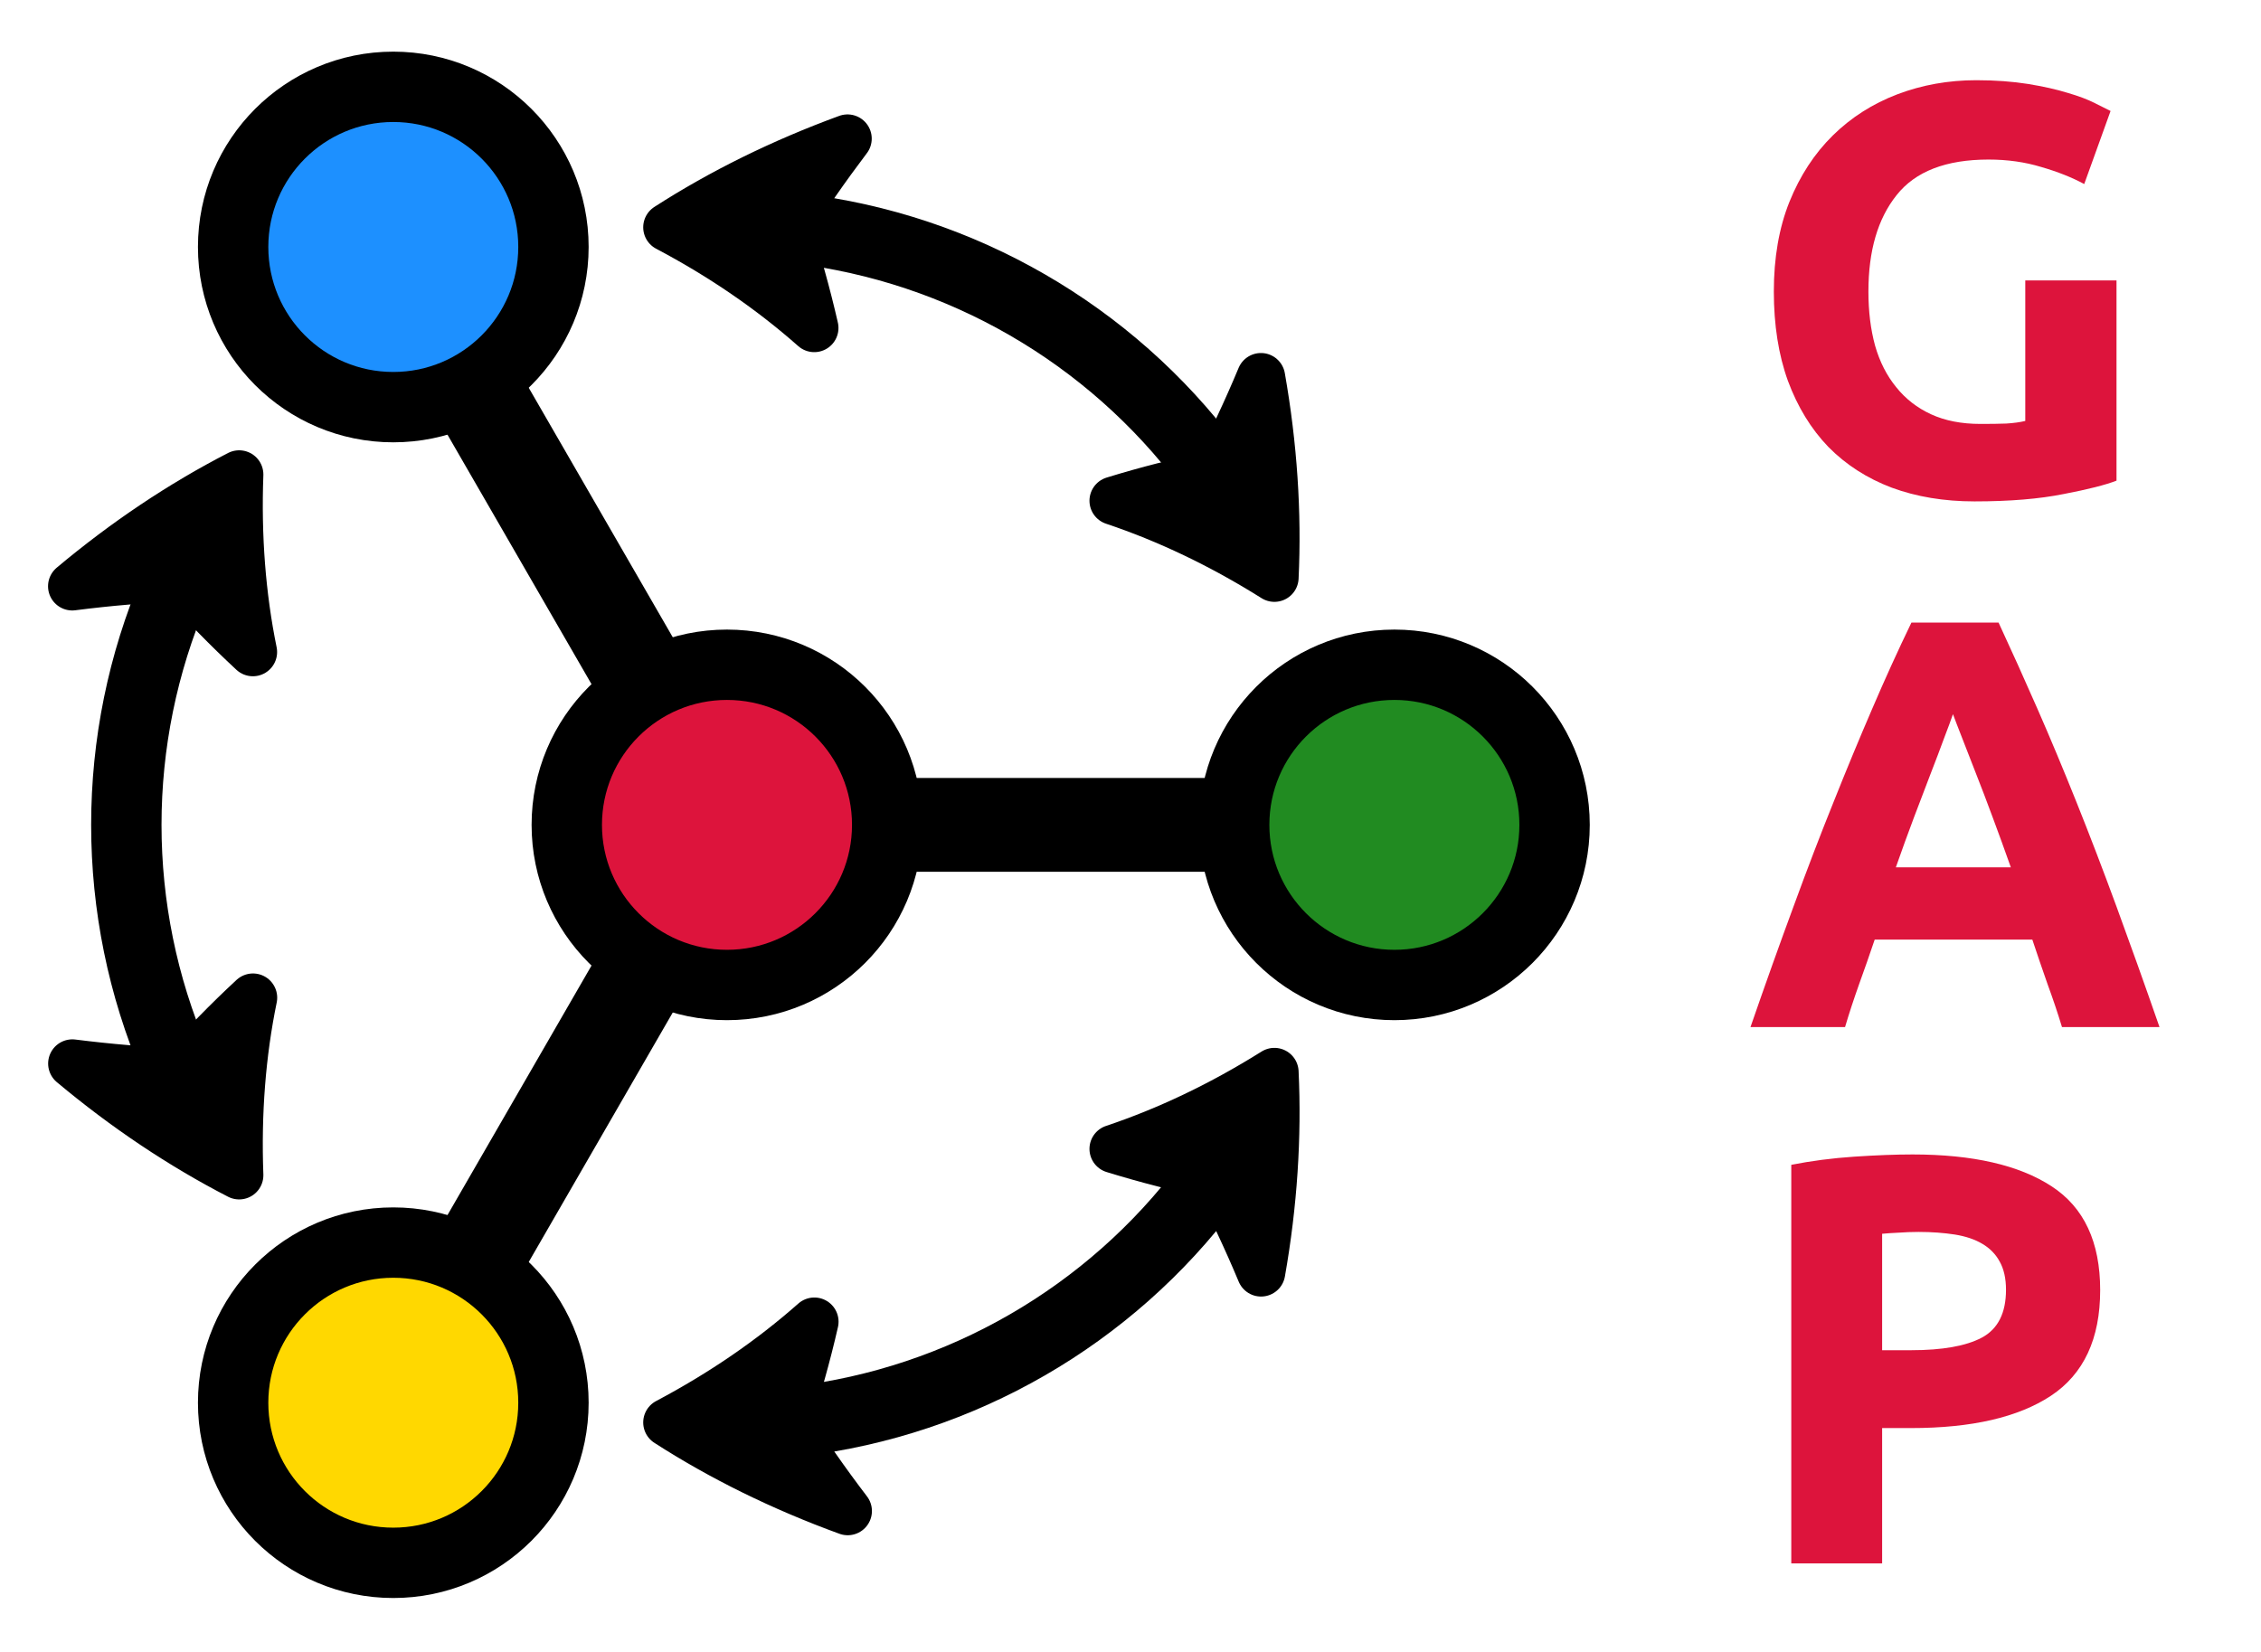 <?xml version="1.0" encoding="UTF-8"?>
<svg xmlns="http://www.w3.org/2000/svg" xmlns:xlink="http://www.w3.org/1999/xlink" width="95.264" height="69.631" viewBox="0 0 95.264 69.631">
<defs>
<g>
<g id="glyph-0-0">
<path d="M 10.281 -14.094 C 8.488 -14.094 7.195 -13.594 6.406 -12.594 C 5.613 -11.602 5.219 -10.25 5.219 -8.531 C 5.219 -7.695 5.312 -6.938 5.5 -6.25 C 5.695 -5.57 5.992 -4.988 6.391 -4.5 C 6.785 -4.008 7.273 -3.629 7.859 -3.359 C 8.453 -3.086 9.145 -2.953 9.938 -2.953 C 10.363 -2.953 10.727 -2.957 11.031 -2.969 C 11.332 -2.988 11.598 -3.023 11.828 -3.078 L 11.828 -9 L 15.672 -9 L 15.672 -0.562 C 15.211 -0.383 14.473 -0.195 13.453 0 C 12.43 0.207 11.176 0.312 9.688 0.312 C 8.406 0.312 7.242 0.117 6.203 -0.266 C 5.16 -0.66 4.27 -1.234 3.531 -1.984 C 2.801 -2.742 2.234 -3.672 1.828 -4.766 C 1.43 -5.867 1.234 -7.125 1.234 -8.531 C 1.234 -9.957 1.453 -11.219 1.891 -12.312 C 2.336 -13.414 2.945 -14.348 3.719 -15.109 C 4.488 -15.867 5.395 -16.445 6.438 -16.844 C 7.477 -17.238 8.586 -17.438 9.766 -17.438 C 10.566 -17.438 11.289 -17.383 11.938 -17.281 C 12.582 -17.176 13.141 -17.051 13.609 -16.906 C 14.078 -16.77 14.461 -16.625 14.766 -16.469 C 15.066 -16.32 15.285 -16.211 15.422 -16.141 L 14.312 -13.062 C 13.789 -13.344 13.188 -13.582 12.5 -13.781 C 11.82 -13.988 11.082 -14.094 10.281 -14.094 Z M 10.281 -14.094 "/>
</g>
<g id="glyph-0-1">
<path d="M 13.375 0 C 13.195 -0.594 12.992 -1.195 12.766 -1.812 C 12.547 -2.438 12.332 -3.062 12.125 -3.688 L 5.484 -3.688 C 5.273 -3.062 5.055 -2.438 4.828 -1.812 C 4.609 -1.195 4.41 -0.594 4.234 0 L 0.25 0 C 0.883 -1.832 1.488 -3.523 2.062 -5.078 C 2.633 -6.641 3.195 -8.109 3.75 -9.484 C 4.301 -10.867 4.844 -12.176 5.375 -13.406 C 5.906 -14.645 6.457 -15.859 7.031 -17.047 L 10.703 -17.047 C 11.254 -15.859 11.801 -14.645 12.344 -13.406 C 12.883 -12.176 13.43 -10.867 13.984 -9.484 C 14.535 -8.109 15.098 -6.641 15.672 -5.078 C 16.242 -3.523 16.848 -1.832 17.484 0 Z M 8.781 -13.188 C 8.695 -12.938 8.57 -12.598 8.406 -12.172 C 8.25 -11.742 8.062 -11.25 7.844 -10.688 C 7.633 -10.133 7.398 -9.52 7.141 -8.844 C 6.891 -8.176 6.633 -7.473 6.375 -6.734 L 11.219 -6.734 C 10.957 -7.473 10.703 -8.176 10.453 -8.844 C 10.203 -9.52 9.969 -10.133 9.75 -10.688 C 9.531 -11.25 9.336 -11.742 9.172 -12.172 C 9.004 -12.598 8.875 -12.938 8.781 -13.188 Z M 8.781 -13.188 "/>
</g>
<g id="glyph-0-2">
<path d="M 7.078 -17.234 C 9.617 -17.234 11.57 -16.785 12.938 -15.891 C 14.301 -15.004 14.984 -13.547 14.984 -11.516 C 14.984 -9.461 14.289 -7.977 12.906 -7.062 C 11.531 -6.156 9.566 -5.703 7.016 -5.703 L 5.797 -5.703 L 5.797 0 L 1.969 0 L 1.969 -16.797 C 2.801 -16.961 3.688 -17.078 4.625 -17.141 C 5.562 -17.203 6.379 -17.234 7.078 -17.234 Z M 7.328 -13.969 C 7.047 -13.969 6.77 -13.957 6.5 -13.938 C 6.227 -13.926 5.992 -13.91 5.797 -13.891 L 5.797 -8.984 L 7.016 -8.984 C 8.336 -8.984 9.332 -9.16 10 -9.516 C 10.676 -9.879 11.016 -10.551 11.016 -11.531 C 11.016 -12.008 10.926 -12.406 10.75 -12.719 C 10.582 -13.031 10.336 -13.281 10.016 -13.469 C 9.703 -13.656 9.316 -13.785 8.859 -13.859 C 8.398 -13.93 7.891 -13.969 7.328 -13.969 Z M 7.328 -13.969 "/>
</g>
</g>
<clipPath id="clip-0">
<path clip-rule="nonzero" d="M 0 0.082 L 84 0.082 L 84 69.18 L 0 69.18 Z M 0 0.082 "/>
</clipPath>
<clipPath id="clip-1">
<path clip-rule="nonzero" d="M 0 0.082 L 80 0.082 L 80 69.18 L 0 69.18 Z M 0 0.082 "/>
</clipPath>
<clipPath id="clip-2">
<path clip-rule="nonzero" d="M 10 0.082 L 94.535 0.082 L 94.535 69.18 L 10 69.18 Z M 10 0.082 "/>
</clipPath>
<clipPath id="clip-3">
<path clip-rule="nonzero" d="M 0 0.082 L 66 0.082 L 66 60 L 0 60 Z M 0 0.082 "/>
</clipPath>
<clipPath id="clip-4">
<path clip-rule="nonzero" d="M 0 10 L 66 10 L 66 69.18 L 0 69.18 Z M 0 10 "/>
</clipPath>
<clipPath id="clip-5">
<path clip-rule="nonzero" d="M 0 0.082 L 93 0.082 L 93 62 L 0 62 Z M 0 0.082 "/>
</clipPath>
<clipPath id="clip-6">
<path clip-rule="nonzero" d="M 0 0.082 L 50 0.082 L 50 69.18 L 0 69.18 Z M 0 0.082 "/>
</clipPath>
<clipPath id="clip-7">
<path clip-rule="nonzero" d="M 0 7 L 93 7 L 93 69.18 L 0 69.18 Z M 0 7 "/>
</clipPath>
</defs>
<path fill="none" stroke-width="3.985" stroke-linecap="butt" stroke-linejoin="miter" stroke="rgb(0%, 0%, 0%)" stroke-opacity="1" stroke-miterlimit="10" d="M 5.671 -0.001 L 22.676 -0.001 " transform="matrix(0.992, 0, 0, -0.992, 30.63, 34.761)"/>
<g clip-path="url(#clip-0)">
<path fill="none" stroke-width="3.985" stroke-linecap="butt" stroke-linejoin="miter" stroke="rgb(0%, 0%, 0%)" stroke-opacity="1" stroke-miterlimit="10" d="M -2.836 4.908 L -11.338 19.638 " transform="matrix(0.992, 0, 0, -0.992, 30.63, 34.761)"/>
<path fill="none" stroke-width="3.985" stroke-linecap="butt" stroke-linejoin="miter" stroke="rgb(0%, 0%, 0%)" stroke-opacity="1" stroke-miterlimit="10" d="M -2.836 -4.91 L -11.338 -19.64 " transform="matrix(0.992, 0, 0, -0.992, 30.63, 34.761)"/>
</g>
<path fill-rule="nonzero" fill="rgb(86.4%, 7.999%, 23.499%)" fill-opacity="1" d="M 37.383 34.762 C 37.383 31.031 34.359 28.012 30.629 28.012 C 26.902 28.012 23.879 31.031 23.879 34.762 C 23.879 38.488 26.902 41.512 30.629 41.512 C 34.359 41.512 37.383 38.488 37.383 34.762 Z M 37.383 34.762 "/>
<g clip-path="url(#clip-1)">
<path fill="none" stroke-width="2.989" stroke-linecap="butt" stroke-linejoin="miter" stroke="rgb(0%, 0%, 0%)" stroke-opacity="1" stroke-miterlimit="10" d="M 6.805 -0.001 C 6.805 3.758 3.758 6.801 -0.001 6.801 C -3.757 6.801 -6.804 3.758 -6.804 -0.001 C -6.804 -3.756 -3.757 -6.803 -0.001 -6.803 C 3.758 -6.803 6.805 -3.756 6.805 -0.001 Z M 6.805 -0.001 " transform="matrix(0.992, 0, 0, -0.992, 30.63, 34.761)"/>
</g>
<path fill-rule="nonzero" fill="rgb(13.199%, 54.5%, 13.199%)" fill-opacity="1" d="M 65.512 34.762 C 65.512 31.031 62.488 28.012 58.762 28.012 C 55.031 28.012 52.008 31.031 52.008 34.762 C 52.008 38.488 55.031 41.512 58.762 41.512 C 62.488 41.512 65.512 38.488 65.512 34.762 Z M 65.512 34.762 "/>
<g clip-path="url(#clip-2)">
<path fill="none" stroke-width="2.989" stroke-linecap="butt" stroke-linejoin="miter" stroke="rgb(0%, 0%, 0%)" stroke-opacity="1" stroke-miterlimit="10" d="M 35.151 -0.001 C 35.151 3.758 32.104 6.801 28.349 6.801 C 24.589 6.801 21.543 3.758 21.543 -0.001 C 21.543 -3.756 24.589 -6.803 28.349 -6.803 C 32.104 -6.803 35.151 -3.756 35.151 -0.001 Z M 35.151 -0.001 " transform="matrix(0.992, 0, 0, -0.992, 30.63, 34.761)"/>
</g>
<path fill-rule="nonzero" fill="rgb(11.6%, 56.499%, 100%)" fill-opacity="1" d="M 23.316 10.398 C 23.316 6.672 20.293 3.648 16.566 3.648 C 12.836 3.648 9.816 6.672 9.816 10.398 C 9.816 14.129 12.836 17.152 16.566 17.152 C 20.293 17.152 23.316 14.129 23.316 10.398 Z M 23.316 10.398 "/>
<g clip-path="url(#clip-3)">
<path fill="none" stroke-width="2.989" stroke-linecap="butt" stroke-linejoin="miter" stroke="rgb(0%, 0%, 0%)" stroke-opacity="1" stroke-miterlimit="10" d="M -7.37 24.551 C -7.37 28.306 -10.417 31.353 -14.173 31.353 C -17.932 31.353 -20.975 28.306 -20.975 24.551 C -20.975 20.791 -17.932 17.745 -14.173 17.745 C -10.417 17.745 -7.37 20.791 -7.37 24.551 Z M -7.37 24.551 " transform="matrix(0.992, 0, 0, -0.992, 30.63, 34.761)"/>
</g>
<path fill-rule="nonzero" fill="rgb(100%, 84.399%, 0%)" fill-opacity="1" d="M 23.316 59.121 C 23.316 55.395 20.293 52.371 16.566 52.371 C 12.836 52.371 9.816 55.395 9.816 59.121 C 9.816 62.852 12.836 65.871 16.566 65.871 C 20.293 65.871 23.316 62.852 23.316 59.121 Z M 23.316 59.121 "/>
<g clip-path="url(#clip-4)">
<path fill="none" stroke-width="2.989" stroke-linecap="butt" stroke-linejoin="miter" stroke="rgb(0%, 0%, 0%)" stroke-opacity="1" stroke-miterlimit="10" d="M -7.37 -24.548 C -7.37 -20.793 -10.417 -17.746 -14.173 -17.746 C -17.932 -17.746 -20.975 -20.793 -20.975 -24.548 C -20.975 -28.308 -17.932 -31.351 -14.173 -31.351 C -10.417 -31.351 -7.37 -28.308 -7.37 -24.548 Z M -7.37 -24.548 " transform="matrix(0.992, 0, 0, -0.992, 30.63, 34.761)"/>
</g>
<g clip-path="url(#clip-5)">
<path fill="none" stroke-width="2.989" stroke-linecap="butt" stroke-linejoin="miter" stroke="rgb(0%, 0%, 0%)" stroke-opacity="1" stroke-miterlimit="10" d="M 20.433 15.284 C 16.252 20.866 9.942 24.511 3.018 25.334 " transform="matrix(0.992, 0, 0, -0.992, 30.63, 34.761)"/>
</g>
<path fill-rule="nonzero" fill="rgb(0%, 0%, 0%)" fill-opacity="1" stroke-width="2.057" stroke-linecap="butt" stroke-linejoin="round" stroke="rgb(0%, 0%, 0%)" stroke-opacity="1" stroke-miterlimit="10" d="M 23.251 10.502 C 23.381 13.249 23.192 16.103 22.68 19.016 C 22.086 17.591 21.436 16.209 20.736 14.867 C 19.267 14.568 17.831 14.202 16.425 13.769 C 18.72 13.001 21.015 11.907 23.251 10.502 Z M 23.251 10.502 " transform="matrix(0.992, 0, 0, -0.992, 30.63, 34.761)"/>
<path fill-rule="nonzero" fill="rgb(0%, 0%, 0%)" fill-opacity="1" stroke-width="2.057" stroke-linecap="butt" stroke-linejoin="round" stroke="rgb(0%, 0%, 0%)" stroke-opacity="1" stroke-miterlimit="10" d="M -2.529 25.385 C -0.194 24.153 1.896 22.712 3.707 21.11 C 3.38 22.539 2.982 23.968 2.51 25.389 C 3.317 26.669 4.191 27.924 5.12 29.152 C 2.349 28.137 -0.218 26.873 -2.529 25.385 Z M -2.529 25.385 " transform="matrix(0.992, 0, 0, -0.992, 30.63, 34.761)"/>
<g clip-path="url(#clip-6)">
<path fill="none" stroke-width="2.989" stroke-linecap="butt" stroke-linejoin="miter" stroke="rgb(0%, 0%, 0%)" stroke-opacity="1" stroke-miterlimit="10" d="M -23.451 10.053 C -26.198 3.64 -26.198 -3.642 -23.451 -10.054 " transform="matrix(0.992, 0, 0, -0.992, 30.63, 34.761)"/>
</g>
<path fill-rule="nonzero" fill="rgb(0%, 0%, 0%)" fill-opacity="1" stroke-width="2.057" stroke-linecap="butt" stroke-linejoin="round" stroke="rgb(0%, 0%, 0%)" stroke-opacity="1" stroke-miterlimit="10" d="M -20.719 14.883 C -23.163 13.627 -25.545 12.033 -27.808 10.136 C -26.277 10.332 -24.758 10.462 -23.242 10.521 C -22.25 9.399 -21.211 8.34 -20.136 7.341 C -20.62 9.714 -20.817 12.245 -20.719 14.883 Z M -20.719 14.883 " transform="matrix(0.992, 0, 0, -0.992, 30.63, 34.761)"/>
<path fill-rule="nonzero" fill="rgb(0%, 0%, 0%)" fill-opacity="1" stroke-width="2.057" stroke-linecap="butt" stroke-linejoin="round" stroke="rgb(0%, 0%, 0%)" stroke-opacity="1" stroke-miterlimit="10" d="M -20.719 -14.884 C -20.817 -12.243 -20.62 -9.712 -20.132 -7.342 C -21.211 -8.342 -22.246 -9.405 -23.242 -10.523 C -24.754 -10.464 -26.277 -10.334 -27.804 -10.141 C -25.541 -12.034 -23.163 -13.625 -20.719 -14.884 Z M -20.719 -14.884 " transform="matrix(0.992, 0, 0, -0.992, 30.63, 34.761)"/>
<g clip-path="url(#clip-7)">
<path fill="none" stroke-width="2.989" stroke-linecap="butt" stroke-linejoin="miter" stroke="rgb(0%, 0%, 0%)" stroke-opacity="1" stroke-miterlimit="10" d="M 3.022 -25.336 C 9.946 -24.509 16.256 -20.868 20.433 -15.282 " transform="matrix(0.992, 0, 0, -0.992, 30.63, 34.761)"/>
</g>
<path fill-rule="nonzero" fill="rgb(0%, 0%, 0%)" fill-opacity="1" stroke-width="2.057" stroke-linecap="butt" stroke-linejoin="round" stroke="rgb(0%, 0%, 0%)" stroke-opacity="1" stroke-miterlimit="10" d="M -2.529 -25.387 C -0.218 -26.875 2.349 -28.138 5.128 -29.15 C 4.191 -27.922 3.317 -26.67 2.51 -25.391 C 2.982 -23.97 3.384 -22.541 3.711 -21.108 C 1.896 -22.714 -0.194 -24.151 -2.529 -25.387 Z M -2.529 -25.387 " transform="matrix(0.992, 0, 0, -0.992, 30.63, 34.761)"/>
<path fill-rule="nonzero" fill="rgb(0%, 0%, 0%)" fill-opacity="1" stroke-width="2.057" stroke-linecap="butt" stroke-linejoin="round" stroke="rgb(0%, 0%, 0%)" stroke-opacity="1" stroke-miterlimit="10" d="M 23.251 -10.503 C 21.015 -11.905 18.72 -12.999 16.425 -13.766 C 17.831 -14.2 19.267 -14.566 20.736 -14.869 C 21.44 -16.207 22.09 -17.589 22.684 -19.01 C 23.196 -16.105 23.381 -13.247 23.251 -10.503 Z M 23.251 -10.503 " transform="matrix(0.992, 0, 0, -0.992, 30.63, 34.761)"/>
<g fill="rgb(86.4%, 7.999%, 23.499%)" fill-opacity="1">
<use xlink:href="#glyph-0-0" x="73.504" y="20.818"/>
</g>
<g fill="rgb(86.4%, 7.999%, 23.499%)" fill-opacity="1">
<use xlink:href="#glyph-0-1" x="73.504" y="43.284"/>
</g>
<g fill="rgb(86.4%, 7.999%, 23.499%)" fill-opacity="1">
<use xlink:href="#glyph-0-2" x="73.504" y="65.885"/>
</g>
</svg>

